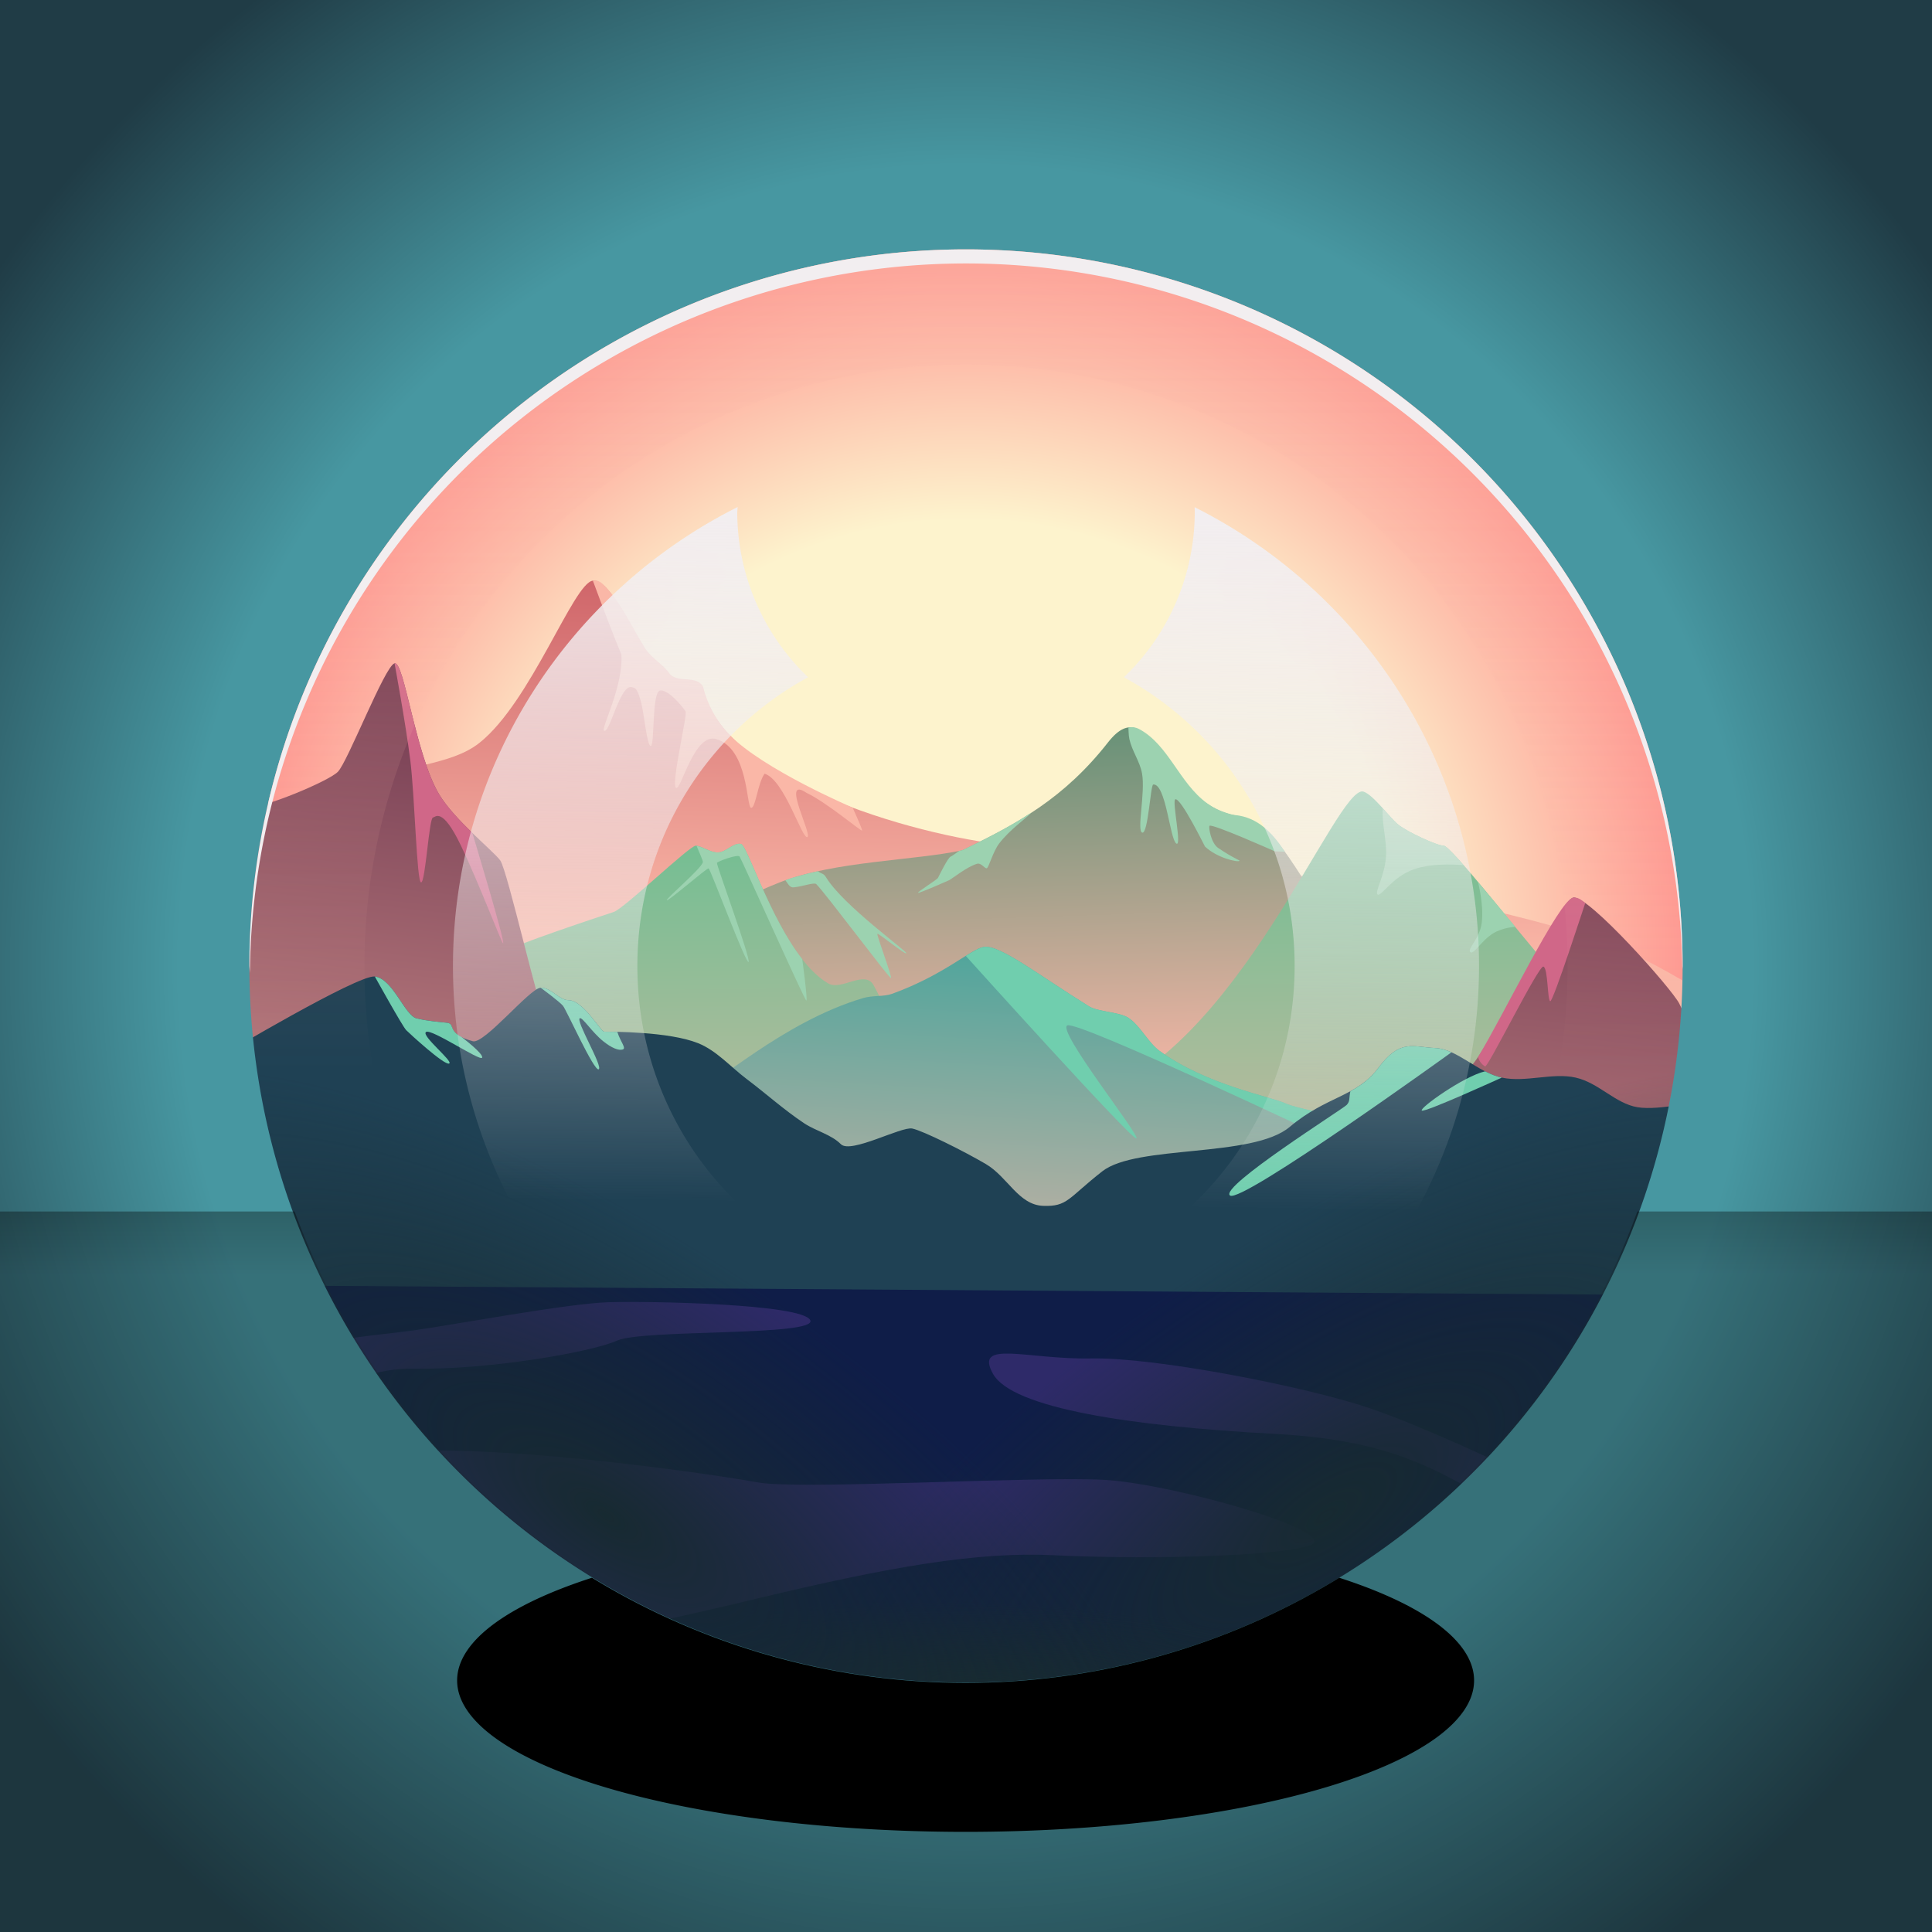 <?xml version="1.0" encoding="UTF-8" standalone="no"?>
<!-- Created with Inkscape (http://www.inkscape.org/) -->

<svg
   width="200mm"
   height="200mm"
   viewBox="0 0 755.906 755.906"
   version="1.1"
   id="svg1"
   inkscape:version="1.3 (0e150ed6c4, 2023-07-21)"
   sodipodi:docname="LandscapeGlassBall.svg"
   xmlns:inkscape="http://www.inkscape.org/namespaces/inkscape"
   xmlns:sodipodi="http://sodipodi.sourceforge.net/DTD/sodipodi-0.dtd"
   xmlns:xlink="http://www.w3.org/1999/xlink"
   xmlns="http://www.w3.org/2000/svg"
   xmlns:svg="http://www.w3.org/2000/svg">
  <sodipodi:namedview
     id="namedview1"
     pagecolor="#ffffff"
     bordercolor="#000000"
     borderopacity="0.25"
     inkscape:showpageshadow="2"
     inkscape:pageopacity="0.0"
     inkscape:pagecheckerboard="0"
     inkscape:deskcolor="#d1d1d1"
     inkscape:document-units="mm"
     inkscape:zoom="1"
     inkscape:cx="316"
     inkscape:cy="402.5"
     inkscape:window-width="1920"
     inkscape:window-height="1009"
     inkscape:window-x="-8"
     inkscape:window-y="-8"
     inkscape:window-maximized="1"
     inkscape:current-layer="layer4" />
  <defs
     id="defs1">
    <linearGradient
       id="linearGradient39">
      <stop
         style="stop-color:#172a31;stop-opacity:1;"
         offset="0"
         id="stop38" />
      <stop
         style="stop-color:#172a31;stop-opacity:0;"
         offset="1"
         id="stop39" />
    </linearGradient>
    <linearGradient
       id="linearGradient37">
      <stop
         style="stop-color:#172a31;stop-opacity:1;"
         offset="0"
         id="stop36" />
      <stop
         style="stop-color:#172a31;stop-opacity:0;"
         offset="1"
         id="stop37" />
    </linearGradient>
    <inkscape:path-effect
       effect="powerclip"
       id="path-effect5"
       is_visible="true"
       lpeversion="1"
       inverse="true"
       flatten="false"
       hide_clip="false"
       message="Use fill-rule evenodd on &lt;b&gt;fill and stroke&lt;/b&gt; dialog if no flatten result after convert clip to paths." />
    <inkscape:path-effect
       effect="powerclip"
       id="path-effect4"
       is_visible="true"
       lpeversion="1"
       inverse="true"
       flatten="false"
       hide_clip="false"
       message="Use fill-rule evenodd on &lt;b&gt;fill and stroke&lt;/b&gt; dialog if no flatten result after convert clip to paths." />
    <inkscape:path-effect
       effect="powerclip"
       id="path-effect2"
       is_visible="true"
       lpeversion="1"
       inverse="true"
       flatten="false"
       hide_clip="false"
       message="Use fill-rule evenodd on &lt;b&gt;fill and stroke&lt;/b&gt; dialog if no flatten result after convert clip to paths." />
    <linearGradient
       id="linearGradient52"
       inkscape:collect="always">
      <stop
         style="stop-color:#f2eef0;stop-opacity:1;"
         offset="0"
         id="stop52" />
      <stop
         style="stop-color:#f2eef0;stop-opacity:0;"
         offset="1"
         id="stop53" />
    </linearGradient>
    <linearGradient
       id="linearGradient46"
       gradientTransform="translate(0,5)">
      <stop
         style="stop-color:#f2eef0;stop-opacity:1;"
         offset="0"
         id="stop45" />
      <stop
         style="stop-color:#f2eef0;stop-opacity:0;"
         offset="1"
         id="stop46" />
    </linearGradient>
    <linearGradient
       id="linearGradient44">
      <stop
         style="stop-color:#fab7a7;stop-opacity:1;"
         offset="0"
         id="stop43" />
      <stop
         style="stop-color:#fab7a7;stop-opacity:0;"
         offset="0.574"
         id="stop44" />
    </linearGradient>
    <linearGradient
       id="linearGradient28"
       gradientTransform="matrix(0.353,0,0,1.184,207.488,-57.897)">
      <stop
         style="stop-color:#70ceae;stop-opacity:1;"
         offset="0"
         id="stop28" />
      <stop
         style="stop-color:#70ceae;stop-opacity:1;"
         offset="1"
         id="stop31" />
    </linearGradient>
    <inkscape:path-effect
       effect="powerclip"
       id="path-effect77"
       is_visible="true"
       lpeversion="1"
       inverse="true"
       flatten="false"
       hide_clip="false"
       message="Use fill-rule evenodd on &lt;b&gt;fill and stroke&lt;/b&gt; dialog if no flatten result after convert clip to paths." />
    <inkscape:path-effect
       effect="powerclip"
       id="path-effect76"
       is_visible="true"
       lpeversion="1"
       inverse="true"
       flatten="false"
       hide_clip="false"
       message="Use fill-rule evenodd on &lt;b&gt;fill and stroke&lt;/b&gt; dialog if no flatten result after convert clip to paths." />
    <linearGradient
       id="linearGradient72"
       inkscape:collect="always">
      <stop
         style="stop-color:#4797a1;stop-opacity:1;"
         offset="0.663"
         id="stop73" />
      <stop
         style="stop-color:#203c46;stop-opacity:1;"
         offset="1"
         id="stop72" />
    </linearGradient>
    <inkscape:path-effect
       effect="spiro"
       id="path-effect34"
       is_visible="true"
       lpeversion="1" />
    <linearGradient
       id="swatch27"
       inkscape:swatch="solid"
       gradientTransform="matrix(1.224,0,0,1.224,530.913,0.145)">
      <stop
         style="stop-color:#0f1d48;stop-opacity:1;"
         offset="0"
         id="stop27" />
    </linearGradient>
    <linearGradient
       id="swatch26"
       gradientTransform="translate(-2.047,21.831)">
      <stop
         style="stop-color:#1f4154;stop-opacity:1;"
         offset="0"
         id="stop26" />
      <stop
         style="stop-color:#fab7a7;stop-opacity:1;"
         offset="1"
         id="stop64" />
    </linearGradient>
    <linearGradient
       id="swatch25"
       inkscape:swatch="solid"
       gradientTransform="translate(-0.682,6.822)">
      <stop
         style="stop-color:#266972;stop-opacity:1;"
         offset="0"
         id="stop25" />
    </linearGradient>
    <linearGradient
       id="swatch24"
       gradientTransform="matrix(1,0,0,0.239,0,333.42)">
      <stop
         style="stop-color:#000000;stop-opacity:1;"
         offset="0"
         id="stop24" />
      <stop
         style="stop-color:#172a31;stop-opacity:1;"
         offset="1"
         id="stop74" />
    </linearGradient>
    <linearGradient
       id="swatch23"
       inkscape:swatch="solid">
      <stop
         style="stop-color:#38306b;stop-opacity:1;"
         offset="0"
         id="stop23" />
    </linearGradient>
    <linearGradient
       id="swatch22"
       gradientTransform="matrix(0.353,0,0,1.184,207.488,-57.897)">
      <stop
         style="stop-color:#70ceae;stop-opacity:1;"
         offset="0"
         id="stop22" />
    </linearGradient>
    <linearGradient
       id="swatch21"
       inkscape:swatch="solid"
       gradientTransform="translate(8.125,-2.688)">
      <stop
         style="stop-color:#9cd2b0;stop-opacity:1;"
         offset="0"
         id="stop21" />
    </linearGradient>
    <linearGradient
       id="swatch20">
      <stop
         style="stop-color:#fab7a7;stop-opacity:1;"
         offset="0"
         id="stop20" />
    </linearGradient>
    <linearGradient
       id="swatch19"
       inkscape:swatch="solid">
      <stop
         style="stop-color:#272456;stop-opacity:1;"
         offset="0"
         id="stop19" />
    </linearGradient>
    <linearGradient
       id="swatch18"
       inkscape:swatch="solid">
      <stop
         style="stop-color:#2e2a69;stop-opacity:1;"
         offset="0"
         id="stop18" />
    </linearGradient>
    <linearGradient
       id="swatch17">
      <stop
         style="stop-color:#652e49;stop-opacity:1;"
         offset="0"
         id="stop17" />
      <stop
         style="stop-color:#fab7a7;stop-opacity:1;"
         offset="1"
         id="stop54" />
    </linearGradient>
    <linearGradient
       id="swatch16"
       inkscape:swatch="solid">
      <stop
         style="stop-color:#1e6470;stop-opacity:1;"
         offset="0"
         id="stop16" />
    </linearGradient>
    <linearGradient
       id="swatch15"
       inkscape:swatch="solid">
      <stop
         style="stop-color:#2b5467;stop-opacity:1;"
         offset="0"
         id="stop15" />
    </linearGradient>
    <linearGradient
       id="swatch14">
      <stop
         style="stop-color:#4fa59c;stop-opacity:1;"
         offset="0"
         id="stop14" />
      <stop
         style="stop-color:#fab7a7;stop-opacity:1;"
         offset="1"
         id="stop56" />
    </linearGradient>
    <linearGradient
       id="swatch13"
       inkscape:swatch="solid"
       gradientTransform="translate(4.243,-22.627)">
      <stop
         style="stop-color:#d06788;stop-opacity:1;"
         offset="0"
         id="stop13" />
    </linearGradient>
    <linearGradient
       id="swatch12">
      <stop
         style="stop-color:#68bf91;stop-opacity:1;"
         offset="0"
         id="stop12" />
      <stop
         style="stop-color:#fab7a7;stop-opacity:1;"
         offset="1"
         id="stop51" />
    </linearGradient>
    <linearGradient
       id="swatch11"
       gradientTransform="translate(1,0.5)">
      <stop
         style="stop-color:#699278;stop-opacity:1;"
         offset="0"
         id="stop11" />
      <stop
         style="stop-color:#fab7a7;stop-opacity:1;"
         offset="1"
         id="stop50" />
    </linearGradient>
    <linearGradient
       id="swatch10">
      <stop
         style="stop-color:#d0676b;stop-opacity:1;"
         offset="0"
         id="stop10" />
      <stop
         style="stop-color:#fab7a7;stop-opacity:1;"
         offset="1"
         id="stop42" />
    </linearGradient>
    <linearGradient
       id="swatch9">
      <stop
         style="stop-color:#fdf3cd;stop-opacity:1;"
         offset="0.462"
         id="stop30" />
      <stop
         style="stop-color:#fe908c;stop-opacity:1;"
         offset="0.769"
         id="stop9" />
    </linearGradient>
    <linearGradient
       id="swatch8">
      <stop
         style="stop-color:#172a31;stop-opacity:1;"
         offset="0"
         id="stop8" />
      <stop
         style="stop-color:#172a31;stop-opacity:0;"
         offset="1"
         id="stop33" />
    </linearGradient>
    <linearGradient
       id="swatch7"
       gradientTransform="translate(0,5)">
      <stop
         style="stop-color:#f2eef0;stop-opacity:1;"
         offset="0"
         id="stop7" />
    </linearGradient>
    <linearGradient
       id="swatch6"
       inkscape:swatch="solid"
       gradientTransform="matrix(1.333,0,0,1.333,-199.524,-218.316)">
      <stop
         style="stop-color:#f799bd;stop-opacity:1;"
         offset="0"
         id="stop6" />
    </linearGradient>
    <linearGradient
       id="swatch5"
       gradientTransform="matrix(1.072,0,0,1.072,-60.972,27.395)">
      <stop
         style="stop-color:#2c132a;stop-opacity:0;"
         offset="0"
         id="stop5" />
      <stop
         style="stop-color:#fe908c;stop-opacity:1"
         offset="1"
         id="stop55" />
    </linearGradient>
    <linearGradient
       id="swatch4"
       inkscape:swatch="solid">
      <stop
         style="stop-color:#fe908c;stop-opacity:1;"
         offset="0"
         id="stop4" />
    </linearGradient>
    <linearGradient
       id="swatch3">
      <stop
         style="stop-color:#e07e70;stop-opacity:1;"
         offset="0"
         id="stop3" />
      <stop
         style="stop-color:#e07e70;stop-opacity:1;"
         offset="1"
         id="stop29" />
    </linearGradient>
    <linearGradient
       id="swatch2"
       gradientTransform="matrix(1,0,0,0.641,1.6547737e-6,0)">
      <stop
         style="stop-color:#3a7c85;stop-opacity:1;"
         offset="0.638"
         id="stop70" />
      <stop
         style="stop-color:#172a31;stop-opacity:1;"
         offset="1"
         id="stop2" />
    </linearGradient>
    <linearGradient
       id="swatch1">
      <stop
         style="stop-color:#3a7c85;stop-opacity:1;"
         offset="0"
         id="stop1" />
      <stop
         style="stop-color:#172a31;stop-opacity:1;"
         offset="1"
         id="stop69" />
    </linearGradient>
    <radialGradient
       inkscape:collect="always"
       xlink:href="#swatch9"
       id="radialGradient32"
       gradientUnits="userSpaceOnUse"
       cx="377.953"
       cy="377.953"
       fx="377.953"
       fy="377.953"
       r="377.953" />
    <linearGradient
       inkscape:collect="always"
       xlink:href="#swatch10"
       id="linearGradient42"
       gradientTransform="scale(1.174,0.852)"
       x1="198.895"
       y1="268.928"
       x2="191.984"
       y2="427.493"
       gradientUnits="userSpaceOnUse" />
    <linearGradient
       inkscape:collect="always"
       xlink:href="#swatch11"
       id="linearGradient50"
       gradientTransform="scale(1.216,0.823)"
       x1="362.92"
       y1="347.398"
       x2="371.301"
       y2="521.287"
       gradientUnits="userSpaceOnUse" />
    <linearGradient
       inkscape:collect="always"
       xlink:href="#swatch12"
       id="linearGradient51"
       gradientTransform="scale(1.246,0.803)"
       x1="318.637"
       y1="384.05"
       x2="323.23"
       y2="692.994"
       gradientUnits="userSpaceOnUse" />
    <linearGradient
       inkscape:collect="always"
       xlink:href="#swatch17"
       id="linearGradient54"
       gradientTransform="scale(1.189,0.841)"
       x1="297.052"
       y1="304.944"
       x2="230.648"
       y2="711.513"
       gradientUnits="userSpaceOnUse" />
    <linearGradient
       inkscape:collect="always"
       xlink:href="#swatch14"
       id="linearGradient56"
       gradientTransform="scale(1.314,0.761)"
       x1="292.91"
       y1="487.717"
       x2="268.603"
       y2="724.662"
       gradientUnits="userSpaceOnUse" />
    <radialGradient
       inkscape:collect="always"
       xlink:href="#linearGradient72"
       id="radialGradient73"
       cx="377.953"
       cy="377.953"
       fx="377.953"
       fy="377.953"
       r="377.953"
       gradientUnits="userSpaceOnUse"
       gradientTransform="matrix(1.228,0.007,-0.007,1.251,-83.673,-97.307)" />
    <linearGradient
       inkscape:collect="always"
       xlink:href="#swatch24"
       id="linearGradient73"
       gradientTransform="matrix(3.156,0,0,0.281,0,85.6)"
       x1="119.768"
       y1="1382.201"
       x2="120.387"
       y2="1470.561"
       gradientUnits="userSpaceOnUse" />
    <filter
       inkscape:collect="always"
       style="color-interpolation-filters:sRGB"
       id="filter75"
       x="-0.308"
       y="-0.308"
       width="1.616"
       height="1.616">
      <feGaussianBlur
         inkscape:collect="always"
         stdDeviation="11.759"
         id="feGaussianBlur75" />
    </filter>
    <radialGradient
       inkscape:collect="always"
       xlink:href="#linearGradient37"
       id="radialGradient34"
       cx="227.18"
       cy="587.013"
       fx="227.18"
       fy="587.013"
       r="280.379"
       gradientUnits="userSpaceOnUse"
       gradientTransform="matrix(0.805,0.54,-0.213,0.318,179.185,283.611)" />
    <radialGradient
       inkscape:collect="always"
       xlink:href="#swatch8"
       id="radialGradient35"
       gradientUnits="userSpaceOnUse"
       gradientTransform="matrix(0.805,0.54,-0.213,0.318,-576.72,283.611)"
       cx="227.18"
       cy="587.013"
       fx="227.18"
       fy="587.013"
       r="280.379" />
    <radialGradient
       inkscape:collect="always"
       xlink:href="#linearGradient39"
       id="radialGradient36"
       gradientUnits="userSpaceOnUse"
       gradientTransform="matrix(0.562,0.019,-0.004,0.114,167.561,593.002)"
       cx="393.658"
       cy="512.163"
       fx="393.658"
       fy="512.163"
       r="280.379" />
    <linearGradient
       inkscape:collect="always"
       xlink:href="#linearGradient44"
       id="linearGradient43"
       x1="377.953"
       y1="97.573"
       x2="377.953"
       y2="658.332"
       gradientUnits="userSpaceOnUse" />
    <linearGradient
       inkscape:collect="always"
       xlink:href="#linearGradient52"
       id="linearGradient53"
       x1="383.227"
       y1="201.531"
       x2="379.678"
       y2="471.531"
       gradientUnits="userSpaceOnUse" />
    <clipPath
       clipPathUnits="userSpaceOnUse"
       id="clipPath4">
      <ellipse
         style="display:none;opacity:1;fill:url(#linearGradient4);fill-opacity:1;stroke-width:4.651"
         id="circle4"
         cx="383.249"
         cy="439.506"
         inkscape:label="Circle"
         rx="64.568"
         ry="216.873"
         d="M 447.817,439.506 A 64.568,216.873 0 0 1 383.249,656.379 64.568,216.873 0 0 1 318.681,439.506 64.568,216.873 0 0 1 383.249,222.633 64.568,216.873 0 0 1 447.817,439.506 Z" />
      <path
         id="lpe_path-effect4"
         style="display:inline;opacity:1;fill:url(#linearGradient4);fill-opacity:1;stroke-width:4.651"
         class="powerclip"
         d="M 304.207,576.595 H 462.29 v 158.083 H 304.207 Z M 447.817,439.506 A 64.568,216.873 0 0 0 383.249,222.633 64.568,216.873 0 0 0 318.681,439.506 64.568,216.873 0 0 0 383.249,656.379 64.568,216.873 0 0 0 447.817,439.506 Z" />
    </clipPath>
    <linearGradient
       inkscape:collect="always"
       xlink:href="#swatch22"
       id="linearGradient4"
       gradientUnits="userSpaceOnUse"
       gradientTransform="scale(0.546,1.833)"
       x1="584.051"
       y1="121.477"
       x2="820.72"
       y2="121.477" />
    <clipPath
       clipPathUnits="userSpaceOnUse"
       id="clipPath5">
      <ellipse
         style="display:none;opacity:1;fill:url(#linearGradient5);fill-opacity:1;stroke-width:2.214"
         id="circle5"
         cx="382.701"
         cy="534.686"
         inkscape:label="Circle"
         rx="30.742"
         ry="103.258" />
    </clipPath>
    <linearGradient
       inkscape:collect="always"
       xlink:href="#swatch22"
       id="linearGradient5"
       gradientUnits="userSpaceOnUse"
       gradientTransform="matrix(0.26,0,0,0.873,200.227,325.427)"
       x1="584.051"
       y1="121.477"
       x2="820.72"
       y2="121.477" />
    <filter
       inkscape:collect="always"
       style="color-interpolation-filters:sRGB"
       id="filter47"
       x="-0.056"
       y="-0.288"
       width="1.111"
       height="1.577">
      <feGaussianBlur
         inkscape:collect="always"
         stdDeviation="17.657"
         id="feGaussianBlur47" />
    </filter>
  </defs>
  <g
     inkscape:groupmode="layer"
     id="layer4"
     inkscape:label="For copying"
     sodipodi:insensitive="true">
    <circle
       style="opacity:1;fill:url(#swatch22);fill-opacity:1;stroke-width:11.019"
       id="circle47"
       cx="377.953"
       cy="377.953"
       r="280.379"
       inkscape:label="Circle" />
  </g>
  <g
     inkscape:groupmode="layer"
     id="layer3"
     inkscape:label="Circle background"
     sodipodi:insensitive="true">
    <rect
       style="fill:url(#radialGradient32);stroke-width:3.78"
       id="rect29"
       width="755.906"
       height="755.906"
       x="0"
       y="0"
       inkscape:label="Circle" />
  </g>
  <g
     inkscape:groupmode="layer"
     id="layer2"
     inkscape:label="Circle"
     sodipodi:insensitive="true">
    <g
       id="g38"
       inkscape:label="Mountain 1">
      <path
         style="fill:url(#linearGradient42);fill-opacity:1;stroke-width:3.78"
         d="m 66.858,358.85 c 12.28,-7.504 43.942,-13.792 61.4,-27.971 7.45,-6.05 9.474,-17.311 17.056,-23.196 12.009,-9.321 30.401,-7.591 42.298,-17.056 20.192,-16.064 36.735,-62.509 44.345,-63.447 7.609,-0.938 18.606,27.246 23.381,30.658 4.776,3.411 4.691,5.101 7.593,6.919 3.725,2.334 11.031,-0.289 12.246,4.899 8.815,37.645 89.181,58.851 121.878,61.223 32.774,2.378 158.066,12.117 231.957,38.205 22.182,7.832 61.4,34.793 61.4,34.793 L 674.404,681.157 60.783,684.052 Z"
         id="path32"
         sodipodi:nodetypes="caaazsassacccc" />
      <path
         id="path39"
         style="opacity:1;fill:url(#swatch20);fill-opacity:1;stroke-width:3.78"
         d="m 231.957,227.182 c 3.602,9.681 7.226,19.362 11.156,28.913 0.861,12.133 -7.981,28.855 -6.813,29.763 2.157,1.676 6.263,-18.14 10.838,-16.995 1.406,0.352 2.004,0.135 3.479,5.104 1.43,4.801 2.398,17.648 3.983,17.916 1.585,0.268 0.399,-20.772 3.535,-21.668 3.136,-0.896 9.324,6.785 10.107,8.138 0.783,1.353 -5.755,28.388 -3.768,29.863 1.987,1.475 7.052,-21.878 15.92,-19.004 12.431,3.877 11.614,26.385 13.425,26.839 1.811,0.454 2.534,-9.415 5.321,-13.336 7.792,2.351 14.628,25.636 16.732,24.798 2.105,-0.838 -10.587,-24.257 -0.318,-17.307 7.969,3.765 21.596,15.346 21.738,14.74 0.142,-0.606 -3.716,-8.984 -3.716,-8.984 0,0 -35.093,-14.947 -48.289,-28.604 -4.942,-5.208 -8.524,-11.651 -10.192,-18.668 -2.631,-4.599 -9.353,-1.41 -12.875,-4.817 -2.94,-4.366 -8.145,-6.666 -10.547,-11.458 -5.018,-8.044 -8.841,-17.098 -15.74,-23.787 -1.058,-1.096 -2.346,-1.76 -3.974,-1.447 z"
         sodipodi:nodetypes="ccssczzzzczczczccccccc" />
    </g>
    <g
       id="g45"
       inkscape:label="Mountain 2">
      <path
         style="fill:url(#linearGradient50);fill-opacity:1;stroke-width:3.78"
         d="m 76.727,402.331 c 0,0 90.144,-10.541 116.596,-14.523 26.452,-3.982 26.368,-10.176 42.349,-7.482 10.051,1.694 33.683,-21.07 69.507,-35.133 21.137,-8.297 53.122,-8.533 71.249,-12.505 21.728,-10.361 40.056,-20.478 57.102,-42.242 17.046,-21.764 22.026,23.538 49.659,28.578 19.269,3.515 23.726,26.576 40.635,42.445 28.373,20.893 61.41,33.691 93.162,48.207 20.979,11.056 64.191,28.13 64.191,28.13 l -21.153,246.957 -537.434,8.829 z"
         id="path33"
         sodipodi:nodetypes="czssczscccccc" />
      <path
         id="path43"
         style="opacity:1;fill:url(#swatch21);fill-opacity:1;stroke-width:3.78"
         d="m 445.593,285.198 c -1.219,-0.643 -2.547,-0.837 -4.092,-0.585 0,0 0.044,3.076 0.373,4.568 1.03,4.66 4.106,8.736 4.955,13.432 1.373,7.598 -2.187,22.613 0.098,23.163 2.285,0.55 3.219,-18.727 4.283,-18.831 4.918,-0.481 6.482,20.993 8.948,23.03 2.467,2.037 -1.723,-16.887 -0.305,-17.253 2.224,-0.574 11.509,18.401 11.601,18.488 4.691,4.47 12.887,6.288 13.541,5.598 0.198,-0.209 -2.738,-1.185 -8.371,-5.032 -2.892,-1.975 -3.836,-8.329 -3.384,-8.684 1.124,-0.882 25.568,10.01 25.568,10.01 l 3.903,0.135 c -4.695,-7.205 -10.522,-13.486 -19.49,-14.338 -1.193,-0.113 -2.342,-0.517 -3.439,-0.864 -2.674,-0.845 -5.165,-2.061 -7.513,-3.765 -10.933,-7.933 -15.042,-22.939 -26.677,-29.073 z"
         sodipodi:nodetypes="acaazzzzssssccsssaa" />
      <path
         id="path44"
         style="opacity:1;fill:url(#swatch21);fill-opacity:1;stroke-width:3.78"
         d="m 403.631,317.859 c -8.526,5.578 -17.511,10.207 -27.201,14.828 -0.339,0.074 -0.759,0.127 -1.107,0.199 -1.661,1.205 -3.041,2.167 -3.385,2.281 -1.061,0.354 -4.596,7.601 -4.949,8.309 -0.354,0.707 -8.152,5.519 -7.777,5.834 0.374,0.315 12.197,-4.949 12.197,-4.949 1.352,-0.738 6.883,-5.195 10.817,-6.385 1.722,-0.521 3.06,1.97 3.854,1.744 0.794,-0.226 2.389,-6.536 4.912,-9.787 4.215,-5.433 10.001,-9.323 12.64,-12.074 z"
         sodipodi:nodetypes="cccsszcszsc" />
      <path
         id="path45"
         style="opacity:1;fill:url(#swatch21);fill-opacity:1;stroke-width:3.78"
         d="m 319.976,340.863 c -1.245,0.278 -1.875,0.429 -2.968,0.684 -1.205,0.28 -2.739,0.71 -4.313,1.134 -1.949,0.525 -3.599,0.944 -5.41,1.725 1.135,1.513 1.698,2.944 3.309,2.774 3.726,-0.393 7.932,-2.059 8.779,-1.257 3.176,3.007 28.625,37.065 29.224,36.764 0.599,-0.301 -5.742,-16.984 -5.305,-17.324 0.438,-0.34 10.826,8.259 11.314,7.602 0.489,-0.658 -24.734,-18.694 -31.44,-29.757 -1.006,-1.659 -1.638,-1.146 -3.191,-2.343 z"
         sodipodi:nodetypes="csscsszzzsc" />
    </g>
    <g
       id="g48"
       inkscape:label="Mountain 3">
      <path
         style="fill:url(#linearGradient51);fill-opacity:1;stroke-width:3.78"
         d="m 88.007,428.437 c 6.14,-2.047 64.811,-27.289 69.587,-30.018 4.776,-2.729 29.336,-20.467 36.158,-24.56 6.822,-4.093 42.298,-15.691 46.391,-17.056 4.093,-1.364 29.724,-25.987 32.065,-25.925 2.34,0.062 5.669,2.731 8.698,2.644 3.209,-0.092 6.078,-3.977 9.039,-3.326 2.961,0.651 15.55,43.819 34.111,54.578 5.119,2.967 14.327,-5.458 17.738,0.682 3.411,6.14 9.231,19.82 17.738,25.925 18.425,13.222 43.663,24.561 65.494,18.42 58.851,-16.553 98.005,-123.537 108.474,-120.072 3.904,1.292 10.233,10.233 13.645,12.962 3.411,2.729 15.009,8.187 17.738,8.187 2.729,0 26.607,30.7 42.98,49.802 16.373,19.102 88.007,93.465 88.007,93.465 l 1.364,224.452 c 0,0 -500.753,6.822 -513.033,1.364 C 171.921,694.505 88.007,428.437 88.007,428.437 Z"
         id="path34"
         sodipodi:nodetypes="cssszazasasssssccsc" />
      <path
         id="path48"
         style="opacity:1;fill:url(#swatch21);fill-opacity:1;stroke-width:3.78"
         d="m 289.945,330.197 c -2.961,-0.651 -5.83,3.234 -9.039,3.326 -2.895,0.083 -6.042,-2.294 -8.359,-2.564 1.109,2.8 2.611,5.875 2.453,6.416 -0.783,2.675 -14.283,14.011 -14.118,14.838 0.165,0.827 15.687,-12.677 16.368,-12.463 0.682,0.214 14.541,37.414 15.625,36.625 1.084,-0.789 -12.657,-38.123 -12.375,-38.75 0.282,-0.627 8.125,-3.5 8.875,-2.5 0.75,1 25.579,56.681 26.125,56.375 0.546,-0.306 -1.615,-16.223 -1.615,-16.223 -12.937,-16.547 -21.557,-44.556 -23.939,-45.08 z"
         sodipodi:nodetypes="sscszzzzszcs" />
      <path
         id="path49"
         style="opacity:1;fill:url(#swatch21);fill-opacity:1;stroke-width:3.78"
         d="m 541.051,316.277 c -0.58,5.779 1.717,12.832 1.218,19.079 -0.625,7.834 -4.567,13.662 -3.269,14.643 1.298,0.981 5.717,-6.871 14.016,-9.829 8.209,-2.926 19.603,-1.655 19.603,-1.655 -3.857,-4.39 -6.917,-7.637 -7.736,-7.637 -2.729,0 -14.327,-5.457 -17.738,-8.186 -1.577,-1.262 -3.797,-3.868 -6.094,-6.416 z m 37.221,28.848 c 0,0 2.364,8.768 1.454,15.981 -0.781,6.198 -5.734,10.113 -4.476,11.394 1.258,1.281 4.294,-4.473 8.989,-7.348 3.732,-2.285 8.634,-2.535 8.634,-2.535 -5.266,-6.402 -10.109,-12.146 -14.602,-17.492 z"
         sodipodi:nodetypes="cszscssccszscc" />
    </g>
    <g
       id="g52"
       inkscape:label="Mountain 4">
      <path
         style="fill:url(#linearGradient54);fill-opacity:1;stroke-width:3.78"
         d="m 51.135,339.614 c 0,0 43.417,-25.085 47.276,-24.12 3.859,0.965 29.909,-9.648 33.768,-13.507 3.859,-3.859 18.403,-41.469 22.191,-42.452 3.788,-0.983 8.163,35.665 17.367,51.135 6.015,10.111 21.06,22.064 23.955,25.923 2.894,3.859 15.514,60.384 18.408,64.243 2.894,3.859 73.12,34.427 75.57,38.582 8.386,14.228 21.968,39.856 39.046,48.644 22.819,11.742 31.71,12.981 58.877,-3.677 5.931,-3.637 52.265,-10.516 60.949,-15.34 8.683,-4.824 32.481,-23.41 43.094,-28.234 10.613,-4.824 74.71,-14.363 83.394,-23.047 8.683,-8.683 34.746,-65.386 40.522,-66.572 5.776,-1.186 38.592,35.698 41.487,41.487 2.894,5.789 32.804,69.466 39.557,88.763 6.754,19.296 1.93,237.344 1.93,237.344 0,0 -523.893,-3.859 -551.873,-3.859 -27.98,0 -95.516,-375.312 -95.516,-375.312 z"
         id="path35"
         sodipodi:nodetypes="csszasssssssszsscsc" />
      <path
         id="path52"
         style="opacity:1;fill:url(#swatch13);fill-opacity:1;stroke-width:3.78"
         d="m 154.369,259.535 c 0,0 4.353,23.516 6.145,37.803 1.791,14.287 2.526,47.903 4.242,47.906 1.716,0.004 3.128,-25.558 4.695,-25.416 0.819,0.074 3.438,-4.559 10.932,11.097 6.854,14.319 15.894,38.044 16.439,38.163 1.14,0.251 -12.018,-43.196 -12.018,-43.196 -4.852,-4.717 -10.077,-10.195 -13.068,-15.223 -9.204,-15.47 -13.579,-52.117 -17.367,-51.135 z"
         sodipodi:nodetypes="czzssscsc" />
      <path
         id="path53"
         style="opacity:1;fill:url(#swatch13);fill-opacity:1;stroke-width:3.78"
         d="m 615.551,351.191 c -5.48,0.708 -27.231,45.956 -37.22,62.314 0.218,1.58 1.63,3.131 2.727,3.733 1.096,0.602 20.982,-39.748 22.818,-39.055 1.837,0.693 1.519,13.194 2.658,13.553 1.14,0.359 13.61,-38.25 13.705,-38.422 -0.939,-0.66 -1.721,-1.428 -2.514,-1.749 -1.029,-0.416 -1.689,-0.438 -2.174,-0.375 z"
         sodipodi:nodetypes="sczzzcss" />
    </g>
    <g
       id="g55"
       inkscape:label="Mountain 5">
      <path
         style="fill:url(#linearGradient56);fill-opacity:1;stroke-width:3.78"
         d="m 82.974,434.165 c 0,0 74.291,2.894 86.833,2.894 12.543,0 95.516,-11.578 104.2,-11.578 5.241,0 31.85,-25.576 63.79,-35.007 3.605,-1.065 8.003,-0.477 11.157,-1.617 20.708,-7.485 30.943,-17.644 36.006,-18.37 6.244,-0.895 20.832,10.639 41.117,23.246 3.574,2.221 11.953,2.162 15.517,4.563 4.555,3.067 7.684,9.661 12.024,12.828 18.432,13.45 43.592,17.893 49.462,20.632 14.472,6.754 184.831,32.318 189.655,32.318 4.824,0 -0.965,260.499 -8.683,260.499 -7.718,0 -531.611,-26.05 -535.471,-31.839 -3.859,-5.789 -65.607,-258.57 -65.607,-258.57 z"
         id="path36"
         sodipodi:nodetypes="cssssssssssssc" />
      <path
         id="path55"
         style="opacity:1;fill:url(#swatch22);fill-opacity:1;stroke-width:3.78"
         d="m 384.961,370.488 c -1.654,0.237 -4.143,1.683 -7.086,3.512 0,0 64.878,72.066 66.744,71.41 1.867,-0.656 -31.391,-42.383 -27.008,-44.227 4.383,-1.844 103.172,45 103.172,45 l 0.793,-9.826 c -8.962,-1.859 -16.184,-3.522 -18.496,-4.602 -5.87,-2.739 -31.029,-7.181 -49.461,-20.631 -4.34,-3.167 -7.47,-9.761 -12.025,-12.828 -3.565,-2.4 -11.943,-2.341 -15.518,-4.562 -20.285,-12.607 -34.871,-24.141 -41.115,-23.246 z"
         sodipodi:nodetypes="sczzccsssss" />
    </g>
    <g
       id="g57"
       inkscape:label="Mountain 6">
      <path
         style="fill:#1f4154;fill-opacity:1;stroke-width:3.78"
         d="m 86.833,412.94 c 0,0 53.236,-31.701 59.818,-30.874 7.133,0.896 11.7,15.309 16.402,16.402 4.702,1.092 8.08,1.268 11.819,1.688 3.738,0.42 -0.993,4.197 10.131,7.236 4.484,1.225 22.374,-20.801 26.523,-20.94 4.149,-0.139 7.143,4.828 10.86,4.87 5.956,0.068 12.543,12.327 14.065,12.335 3.079,0.016 25.171,-0.076 36.591,4.458 7.329,2.909 12.752,9.282 19.052,14.024 7.579,5.705 14.653,12.104 22.552,17.357 4.585,3.049 10.496,4.317 14.355,8.177 3.859,3.859 23.659,-7.037 27.951,-6.122 4.292,0.916 20.195,8.854 28.759,13.884 8.563,5.03 12.788,15.996 22.405,16.358 9.617,0.362 9.715,-2.983 23.155,-13.507 13.441,-10.525 58.774,-5.12 73.326,-17.367 14.551,-12.247 26.185,-11.69 34.733,-23.155 8.548,-11.465 13.531,-8.08 22.191,-7.718 8.659,0.362 16.683,9.59 26.05,11.578 9.367,1.988 19.893,-2.06 28.944,0 9.052,2.06 15.418,10.098 24.12,11.578 8.703,1.48 26.05,-2.894 26.05,-2.894 l 31.839,267.253 c 0,0 -558.626,-5.789 -559.591,-10.613 -0.965,-4.824 -52.1,-274.007 -52.1,-274.007 z"
         id="path37"
         sodipodi:nodetypes="cszzszssaaaszzzzzzzzzzccsc" />
      <path
         id="path57"
         style="opacity:1;fill:url(#swatch22);fill-opacity:1;stroke-width:3.78"
         d="m 146.652,382.066 c 0,0 10.855,19.57 12.27,20.984 1.414,1.414 14.888,13.79 16.795,13.082 1.907,-0.708 -11.146,-11.002 -9.016,-12.375 2.131,-1.373 21.191,11.581 21.92,10.076 0.729,-1.505 -8.064,-8.115 -8.064,-8.115 v 0 c -5.128,-2.606 -2.612,-5.217 -5.684,-5.562 -3.738,-0.42 -7.119,-0.597 -11.82,-1.689 -4.702,-1.092 -9.268,-15.505 -16.4,-16.4 z"
         sodipodi:nodetypes="cszzzccsscc" />
      <path
         id="path58"
         style="opacity:1;fill:url(#swatch22);fill-opacity:1;stroke-width:3.78"
         d="m 211.525,386.453 c 0,0 7.321,5.362 8.725,7.047 1.404,1.685 12.207,25.862 14,24.875 1.793,-0.987 -9.222,-19.277 -7.375,-20 1.028,-0.402 4.729,5.441 9.026,8.926 3.421,2.775 6.157,3.809 7.724,3.324 1.567,-0.485 -0.884,-2.99 -2.094,-6.906 -2.434,-0.053 -4.357,-0.057 -5.08,-0.06 -1.523,-0.008 -8.11,-12.268 -14.066,-12.336 -3.717,-0.042 -6.71,-5.008 -10.859,-4.869 z"
         sodipodi:nodetypes="czzsszcssc" />
      <path
         id="path59"
         style="opacity:1;fill:url(#swatch22);fill-opacity:1;stroke-width:3.78"
         d="m 581.057,419.16 c -8.362,1.923 -25.728,14.362 -24.779,15.342 0.949,0.98 31.293,-12.88 31.293,-12.88 -2.24,-0.475 -4.4,-1.38 -6.514,-2.463 z"
         sodipodi:nodetypes="czcc" />
      <path
         id="path60"
         style="opacity:1;fill:url(#swatch22);fill-opacity:1;stroke-width:3.78"
         d="m 552.947,409.305 c -4.325,-0.072 -8.275,1.293 -13.617,8.459 -3.225,4.325 -6.892,6.939 -10.986,9.176 -0.623,3.027 -0.053,3.818 -1.424,5.35 -1.37,1.532 -50.062,32.137 -45.67,35.461 4.392,3.324 86.652,-56.033 86.652,-56.033 -2.108,-0.941 -4.225,-1.582 -6.381,-1.672 -3.247,-0.136 -5.979,-0.697 -8.574,-0.74 z"
         sodipodi:nodetypes="ssczzcss" />
    </g>
    <g
       id="g46"
       inkscape:label="Water">
      <path
         style="opacity:1;fill:url(#swatch27);stroke-width:3.78"
         d="m 113.092,503 536.201,3.657 -122.293,170.343 c 0,0 -344.5,1.5 -348,-1 C 175.5,673.5 113.092,503 113.092,503 Z"
         id="path40"
         sodipodi:nodetypes="cccsc" />
      <path
         style="opacity:1;fill:url(#swatch18);fill-opacity:1;stroke-width:3.78"
         d="m 109,562.5 c 4,-5.5 23.5,-27.5 53,-27 29.5,0.5 69.5,-6.5 79.5,-11 10,-4.5 78.722,-1.629 75.5,-8 -3.222,-6.371 -63,-7.5 -79,-7 -16,0.5 -61.5,9 -76,11 -14.5,2 -37,3.5 -43,8 -6,4.5 -10,34 -10,34 z"
         id="path41"
         sodipodi:nodetypes="csszsssc" />
      <path
         style="opacity:1;fill:url(#swatch18);fill-opacity:1;stroke-width:3.78"
         d="m 166.5,567.5 c 45.5,-0.5 113.5,9.5 130,12.5 16.5,3 108,-2.5 135.5,-1 27.5,1.5 97,21.5 79.5,26 -17.5,4.5 -69,5 -99,3.5 -30,-1.5 -64.5,4.5 -116.5,17 -52,12.5 -98,22 -115.5,13 -17.5,-9 -23,-68.5 -23,-68.5 z"
         id="path42" />
      <path
         style="opacity:1;fill:url(#swatch18);fill-opacity:1;stroke-width:3.78"
         d="m 606,599.5 c -38.5,-19.5 -51.5,-35.5 -107.5,-38.5 -56,-3 -102.5,-10 -110,-23.5 -7.5,-13.5 13.5,-5.5 38.5,-6 25,-0.5 84,11 109,19.5 25,8.5 74.5,32 77,35.5 2.5,3.5 -7,13 -7,13 z"
         id="path46"
         sodipodi:nodetypes="csssssc" />
    </g>
  </g>
  <g
     inkscape:label="Cut-out circle"
     inkscape:groupmode="layer"
     id="layer1"
     inkscape:highlight-color="#000000"
     style="display:inline"
     sodipodi:insensitive="true">
    <path
       style="opacity:0.5;mix-blend-mode:normal;fill:url(#swatch4);fill-opacity:1;stroke-width:3.78;filter:url(#filter47)"
       d="M 0,755.906 -3,616 c 0,0 241.518,111.198 371,116 130.654,4.845 382,-89 382,-89 l 9,120 z"
       id="path47"
       sodipodi:nodetypes="ccaccc" />
    <g
       id="g34"
       inkscape:label="Bottom inside glow"
       style="display:inline">
      <circle
         style="opacity:1;fill:url(#radialGradient35);fill-opacity:1;stroke-width:11.019"
         id="circle73"
         cx="-377.953"
         cy="377.953"
         r="280.379"
         inkscape:label="Circle"
         transform="scale(-1,1)" />
      <circle
         style="opacity:1;fill:url(#radialGradient36);fill-opacity:1;stroke-width:11.019"
         id="circle34"
         cx="377.953"
         cy="377.953"
         r="280.379"
         inkscape:label="Circle" />
      <circle
         style="opacity:1;fill:url(#radialGradient34);fill-opacity:1;stroke-width:11.019"
         id="circle35"
         cx="377.953"
         cy="377.953"
         r="280.379"
         inkscape:label="Circle" />
    </g>
    <path
       id="rect71"
       style="display:inline;opacity:1;fill:url(#radialGradient73);fill-opacity:1;stroke:none;stroke-width:56.693;stroke-dasharray:none"
       d="M 0,0 V 755.906 H 755.906 V 0 Z M 377.953,97.574 A 280.379,280.379 0 0 1 658.332,377.953 280.379,280.379 0 0 1 377.953,658.332 280.379,280.379 0 0 1 97.574,377.953 280.379,280.379 0 0 1 377.953,97.574 Z" />
    <path
       id="rect73"
       style="opacity:0.353;fill:url(#linearGradient73);fill-opacity:1;stroke:none;stroke-width:26.087;stroke-dasharray:none"
       d="M 0,474 V 755.906 H 755.906 V 474 H 640.613 A 280.379,280.379 0 0 1 377.953,658.332 280.379,280.379 0 0 1 115.293,474 Z" />
    <path
       style="display:inline;opacity:1;mix-blend-mode:normal;fill:#000000;fill-opacity:1;stroke:none;stroke-width:56.693;stroke-dasharray:none;filter:url(#filter75)"
       id="path75"
       transform="matrix(4.342,0,0,1.293,-1286.265,-190.252)"
       clip-path="url(#clipPath4)"
       inkscape:path-effect="#path-effect4"
       sodipodi:type="arc"
       sodipodi:cx="383.24875"
       sodipodi:cy="655.63617"
       sodipodi:rx="45.818676"
       sodipodi:ry="45.818676"
       d="m 429.067,655.636 a 45.819,45.819 0 0 1 -45.819,45.819 45.819,45.819 0 0 1 -45.819,-45.819 45.819,45.819 0 0 1 45.819,-45.819 45.819,45.819 0 0 1 45.819,45.819 z" />
  </g>
  <g
     inkscape:groupmode="layer"
     id="layer5"
     inkscape:label="Circle glass ball effect"
     sodipodi:insensitive="true">
    <path
       id="circle1"
       style="color:#000000;opacity:1;mix-blend-mode:screen;fill:url(#linearGradient53);-inkscape-stroke:none"
       d="m 288.604,198.385 c -65.875,33.012 -111.377,101.199 -111.377,179.568 0,110.43 90.296,200.725 200.727,200.725 110.43,0 200.725,-90.294 200.725,-200.725 0,-78.329 -45.455,-146.485 -111.275,-179.516 a 89.5,89.5 0 0 1 0.051,2.062 89.5,89.5 0 0 1 -27.729,64.477 c 39.928,21.725 66.805,63.985 66.805,112.977 0,71.438 -57.138,128.576 -128.576,128.576 -71.438,0 -128.578,-57.138 -128.578,-128.576 0,-48.991 26.878,-91.25 66.807,-112.975 A 89.5,89.5 0 0 1 288.453,200.5 a 89.5,89.5 0 0 1 0.15,-2.115 z" />
    <path
       id="circle66"
       style="opacity:0.301;mix-blend-mode:screen;fill:url(#linearGradient43);fill-opacity:1;stroke-width:11.019"
       inkscape:label="Circle"
       d="M 377.953,97.574 A 280.379,280.379 0 0 0 97.574,377.953 280.379,280.379 0 0 0 377.953,658.332 280.379,280.379 0 0 0 658.332,377.953 280.379,280.379 0 0 0 377.953,97.574 Z m 0,45 A 235.379,235.379 0 0 1 613.332,377.953 235.379,235.379 0 0 1 377.953,613.332 235.379,235.379 0 0 1 142.574,377.953 235.379,235.379 0 0 1 377.953,142.574 Z" />
    <path
       id="path65"
       style="opacity:1;fill:url(#swatch7);fill-opacity:1;stroke-width:11.019"
       inkscape:label="White rounding top"
       d="m 377.953,97.574 a 280.379,280.379 0 0 0 -280.379,280.379 280.379,280.379 0 0 0 0.197,2.75 280.379,280.379 0 0 1 280.182,-277.629 280.379,280.379 0 0 1 280.279,276.285 280.379,280.379 0 0 0 0.1,-1.406 280.379,280.379 0 0 0 -280.379,-280.379 z" />
  </g>
</svg>
